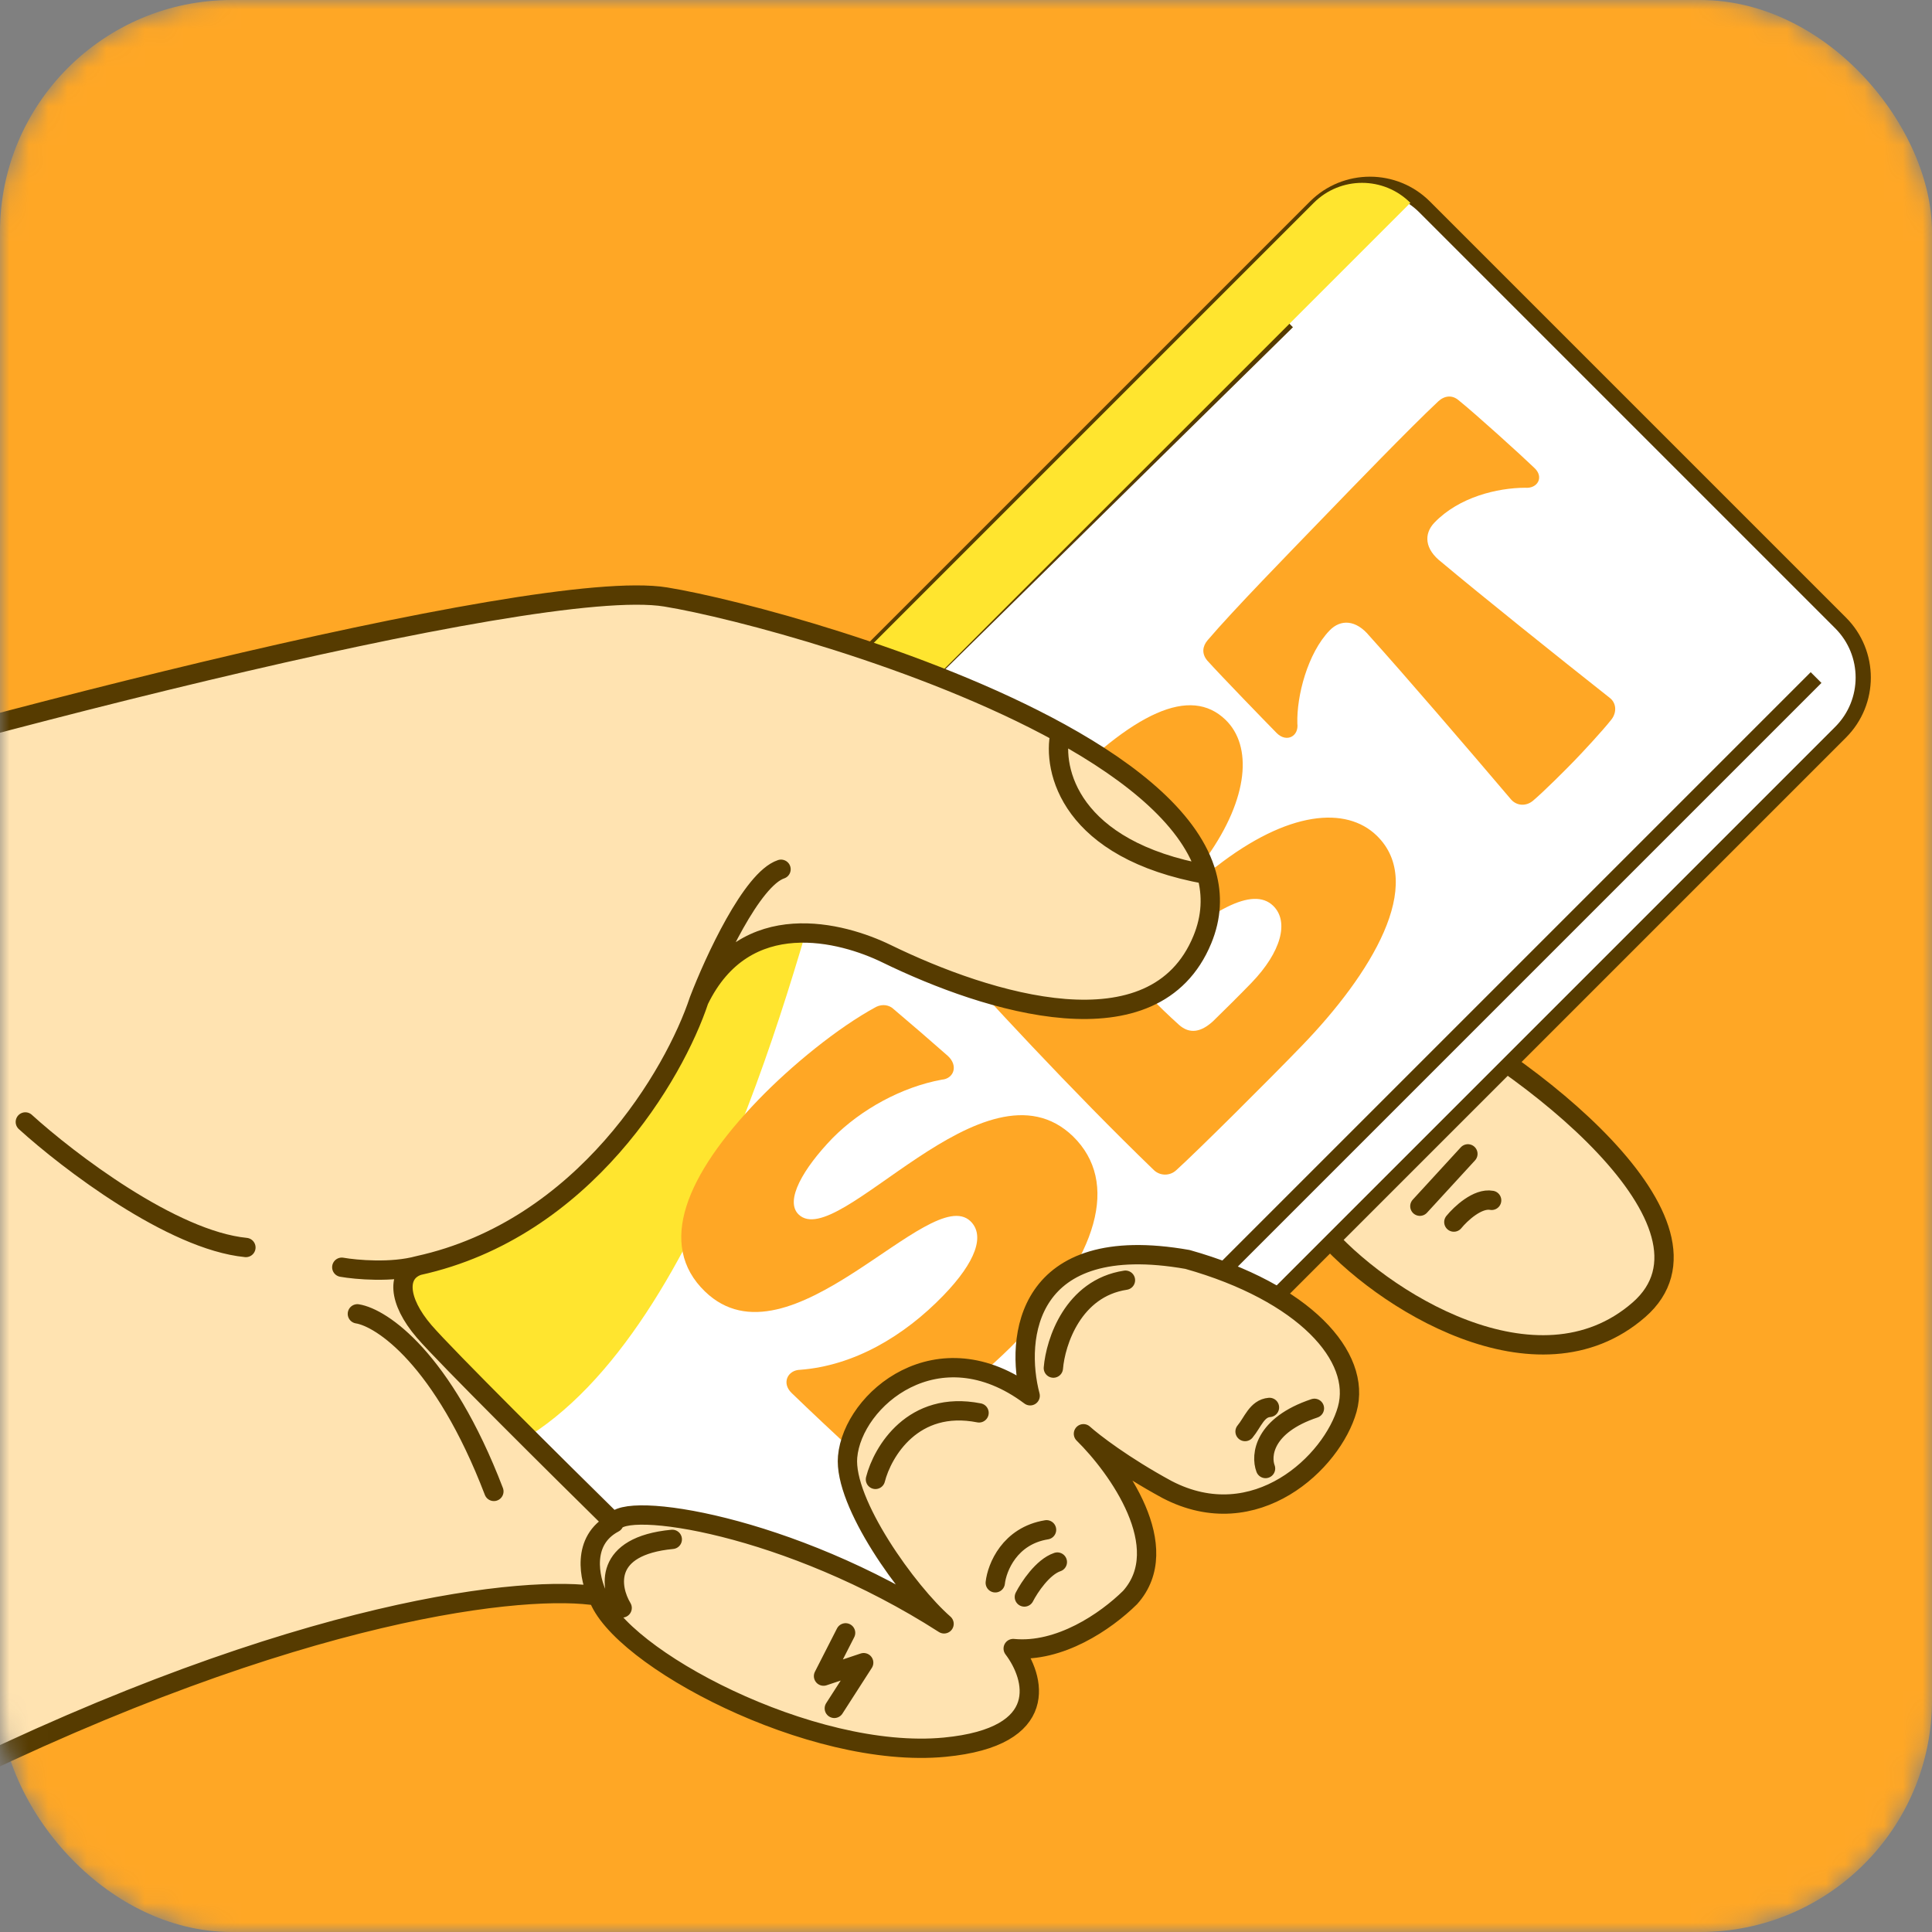 <svg width="100" height="100" viewBox="0 0 100 100" fill="none" xmlns="http://www.w3.org/2000/svg">
<rect x="0" y="0" width="100" height="100" fill="#808080" stroke="none"/>
<mask id="mask0_1376_2444" style="mask-type:alpha" maskUnits="userSpaceOnUse" x="0" y="0" width="100" height="100">
<rect x="0.5" y="0.5" width="99" height="99" rx="11.5" fill="white" stroke="black"/>
</mask>
<g mask="url(#mask0_1376_2444)">
<rect width="100" height="100" rx="12" fill="#FFA725"/>
<path d="M84.826 67.798C79.572 72.372 71.434 67.269 68.393 63.669L72.462 51.745C79.195 54.971 89.854 63.422 84.826 67.798Z" fill="#FFE3B1"/>
<path d="M73.492 62.433L75.978 59.724M75.251 63.254C75.602 62.823 76.484 61.996 77.207 62.13M68.393 63.669C71.434 67.269 79.572 72.372 84.826 67.798C89.854 63.422 79.195 54.971 72.462 51.745L68.393 63.669Z" stroke="#563B00" stroke-linecap="round" stroke-linejoin="round"/>
<path d="M95.269 32.242C96.831 33.804 96.831 36.337 95.269 37.899L45.301 87.867C43.739 89.429 41.206 89.429 39.644 87.867L18.112 66.335C16.55 64.773 16.55 62.24 18.112 60.678L68.08 10.71C69.642 9.148 72.175 9.148 73.737 10.71L95.269 32.242Z" fill="white"/>
<path d="M21.786 60.794L66.646 16.657M94 35.07L42.472 86.598M68.08 10.71L18.112 60.678C16.55 62.24 16.55 64.773 18.112 66.335L39.644 87.867C41.206 89.429 43.739 89.429 45.301 87.867L95.269 37.899C96.831 36.337 96.831 33.804 95.269 32.242L73.737 10.71C72.175 9.148 69.642 9.148 68.08 10.71Z" stroke="#563B00" stroke-width="0.787"/>
<g style="mix-blend-mode:multiply">
<path d="M23 76C34.2 74.4 40 54.333 42.5 45.5L45 38.5L73 10.5C71.619 9.119 69.381 9.119 68 10.5L42 36.5L15.5 63L23 76Z" fill="#FFE52F"/>
</g>
<path d="M81.496 39.368C81.052 39.827 79.933 40.949 79.346 41.447C78.989 41.742 78.519 41.714 78.224 41.394C76.047 38.83 72.654 34.878 70.885 32.921C70.183 32.066 69.388 32.044 68.82 32.632C67.684 33.808 67.108 36.023 67.151 37.45C67.235 38.099 66.609 38.453 66.094 37.956C65.432 37.281 63.224 35.006 62.486 34.188C62.191 33.832 62.239 33.452 62.504 33.14C63.832 31.581 66.708 28.639 68.412 26.875C69.939 25.294 72.956 22.17 74.449 20.77C74.769 20.476 75.166 20.433 75.496 20.716C76.358 21.406 78.763 23.586 79.406 24.207C79.939 24.686 79.588 25.306 78.936 25.246C77.509 25.253 75.53 25.721 74.252 27.044C73.684 27.632 73.734 28.426 74.613 29.098C76.593 30.762 80.698 34.051 83.318 36.119C83.666 36.384 83.693 36.872 83.41 37.238C82.951 37.824 81.904 38.945 81.496 39.368Z" fill="#FFA725"/>
<path d="M67.394 54.118C65.655 55.919 62.014 59.543 60.876 60.575C60.555 60.869 60.05 60.878 59.719 60.559C55.492 56.476 50.979 51.586 48.436 48.739C48.16 48.437 48.153 48.039 48.418 47.727C50.331 45.526 52.567 43.174 54.555 41.115C58.69 36.833 61.612 35.499 63.432 37.256C64.829 38.605 64.641 41.301 62.472 44.356C62.155 44.868 62.468 45.169 62.932 44.872C66.694 41.934 69.69 41.737 71.252 43.245C73.844 45.748 70.944 50.442 67.394 54.118ZM57.678 48.18C60.369 45.025 60.918 43.353 60.165 42.626C59.522 42.004 58.427 42.439 56.847 44.075C56.315 44.626 55.569 45.398 55.18 45.875C54.737 46.37 54.673 46.841 55.042 47.269C55.41 47.66 55.869 48.103 56.273 48.458C56.731 48.829 57.218 48.73 57.678 48.18ZM62.783 52.862C63.316 52.346 64.239 51.427 64.772 50.875C66.316 49.276 66.74 47.697 65.895 46.88C64.847 45.869 62.663 47.063 59.569 49.936C58.946 50.435 58.974 51.031 59.453 51.528C59.95 52.044 60.464 52.541 61.015 53.037C61.584 53.551 62.178 53.414 62.783 52.862Z" fill="#FFA725"/>
<path d="M52.635 69.403C50.825 71.278 47.474 73.938 45.13 75.298C44.826 75.466 44.464 75.4 44.188 75.134C43.141 74.159 42.02 73.112 40.973 72.1C40.44 71.585 40.771 70.911 41.422 70.9C44.183 70.689 46.776 69.18 48.835 67.048C50.522 65.302 50.986 63.939 50.232 63.211C48.137 61.188 40.865 71.072 36.49 66.848C33.991 64.434 35.5 60.812 39.262 56.915C40.949 55.169 43.353 53.194 45.358 52.111C45.681 51.961 46.025 52.009 46.264 52.24C47.144 52.983 48.209 53.904 49.053 54.648C49.622 55.163 49.362 55.836 48.749 55.883C46.678 56.262 44.566 57.419 43.092 58.909C41.583 60.471 40.6 62.15 41.336 62.86C43.376 64.831 50.982 54.416 55.54 58.818C57.949 61.179 56.877 65.01 52.635 69.403Z" fill="#FFA725"/>
<path d="M-19.5 42.957C-4.28 38.211 27.673 29.794 34.453 30.899C38.001 31.477 47.821 34.052 54.873 37.933C58.683 40.031 61.685 42.509 62.453 45.26C62.756 46.345 62.712 47.472 62.233 48.635C59.769 54.617 51.149 51.929 45.878 49.359C43.619 48.258 38.569 46.852 36.181 51.776C34.927 55.565 30.266 63.615 21.654 65.505C20.52 65.884 20.577 67.309 21.953 68.912C23.054 70.194 28.964 76.057 31.782 78.828C32.227 77.648 40.838 78.895 48.864 84.05C46.985 82.409 43.66 77.786 43.872 75.404C44.138 72.428 48.557 68.68 53.321 72.245C52.537 69.275 53.07 63.706 61.466 65.189C67.495 66.886 70.499 70.214 69.732 72.946C68.965 75.678 64.985 79.485 60.405 77.097C58.147 75.871 56.58 74.662 56.079 74.211C57.853 75.956 60.819 80.094 58.493 82.687C57.229 83.935 54.832 85.562 52.443 85.329C53.569 86.809 54.435 89.903 48.898 90.434C41.977 91.098 32.002 85.769 30.947 82.615C27.386 82.017 15.612 83.121 -2.996 92.314L-19.5 42.957Z" fill="#FFE3B1"/>
<path d="M36.181 51.776C38.569 46.852 43.619 48.258 45.878 49.359C51.149 51.929 59.769 54.617 62.233 48.635C62.712 47.472 62.756 46.345 62.453 45.26M36.181 51.776C34.927 55.565 30.266 63.615 21.654 65.505M36.181 51.776C36.967 49.726 38.914 45.498 40.426 44.993M21.654 65.505C20.52 65.884 20.577 67.309 21.953 68.912C23.054 70.194 28.964 76.057 31.782 78.828M21.654 65.505C20.269 65.886 18.435 65.722 17.691 65.592M31.782 78.828C32.227 77.648 40.838 78.895 48.864 84.05C46.985 82.409 43.66 77.786 43.872 75.404C44.138 72.428 48.557 68.68 53.321 72.245C52.537 69.275 53.07 63.706 61.466 65.189C67.495 66.886 70.499 70.214 69.732 72.946C68.965 75.678 64.985 79.485 60.405 77.097C58.147 75.871 56.58 74.662 56.079 74.211C57.853 75.956 60.819 80.094 58.493 82.687C57.229 83.935 54.832 85.562 52.443 85.329C53.569 86.809 54.435 89.903 48.898 90.434C41.977 91.098 32.002 85.769 30.947 82.615M31.782 78.828C30.067 79.732 30.511 81.729 30.947 82.615M30.947 82.615C27.386 82.017 15.612 83.121 -2.996 92.314L-19.5 42.957C-4.28 38.211 27.673 29.794 34.453 30.899C38.001 31.477 47.821 34.052 54.873 37.933M54.873 37.933C58.683 40.031 61.685 42.509 62.453 45.26M54.873 37.933C54.452 39.849 55.378 43.995 62.453 45.26M32.202 83.227C31.574 82.186 31.213 80.019 34.797 79.677M45.313 76.573C45.676 75.145 47.257 72.457 50.675 73.13M54.522 70.812C54.633 69.468 55.535 66.677 58.253 66.263M18.498 68.004C19.755 68.203 22.928 70.319 25.563 77.195M1.311 58.072C3.524 60.083 8.906 64.197 12.728 64.57M43.768 84.516L42.626 86.755L44.704 86.06L43.184 88.425M51.515 81.926C51.603 81.14 52.256 79.492 54.169 79.182M53.021 82.66C53.275 82.163 53.972 81.105 54.728 80.852M64.444 74.096C64.844 73.618 65.053 72.902 65.707 72.848M65.504 76.01C65.25 75.339 65.4 73.776 68.034 72.895" stroke="#563B00" stroke-linecap="round" stroke-linejoin="round"/>
</g>
</svg>

